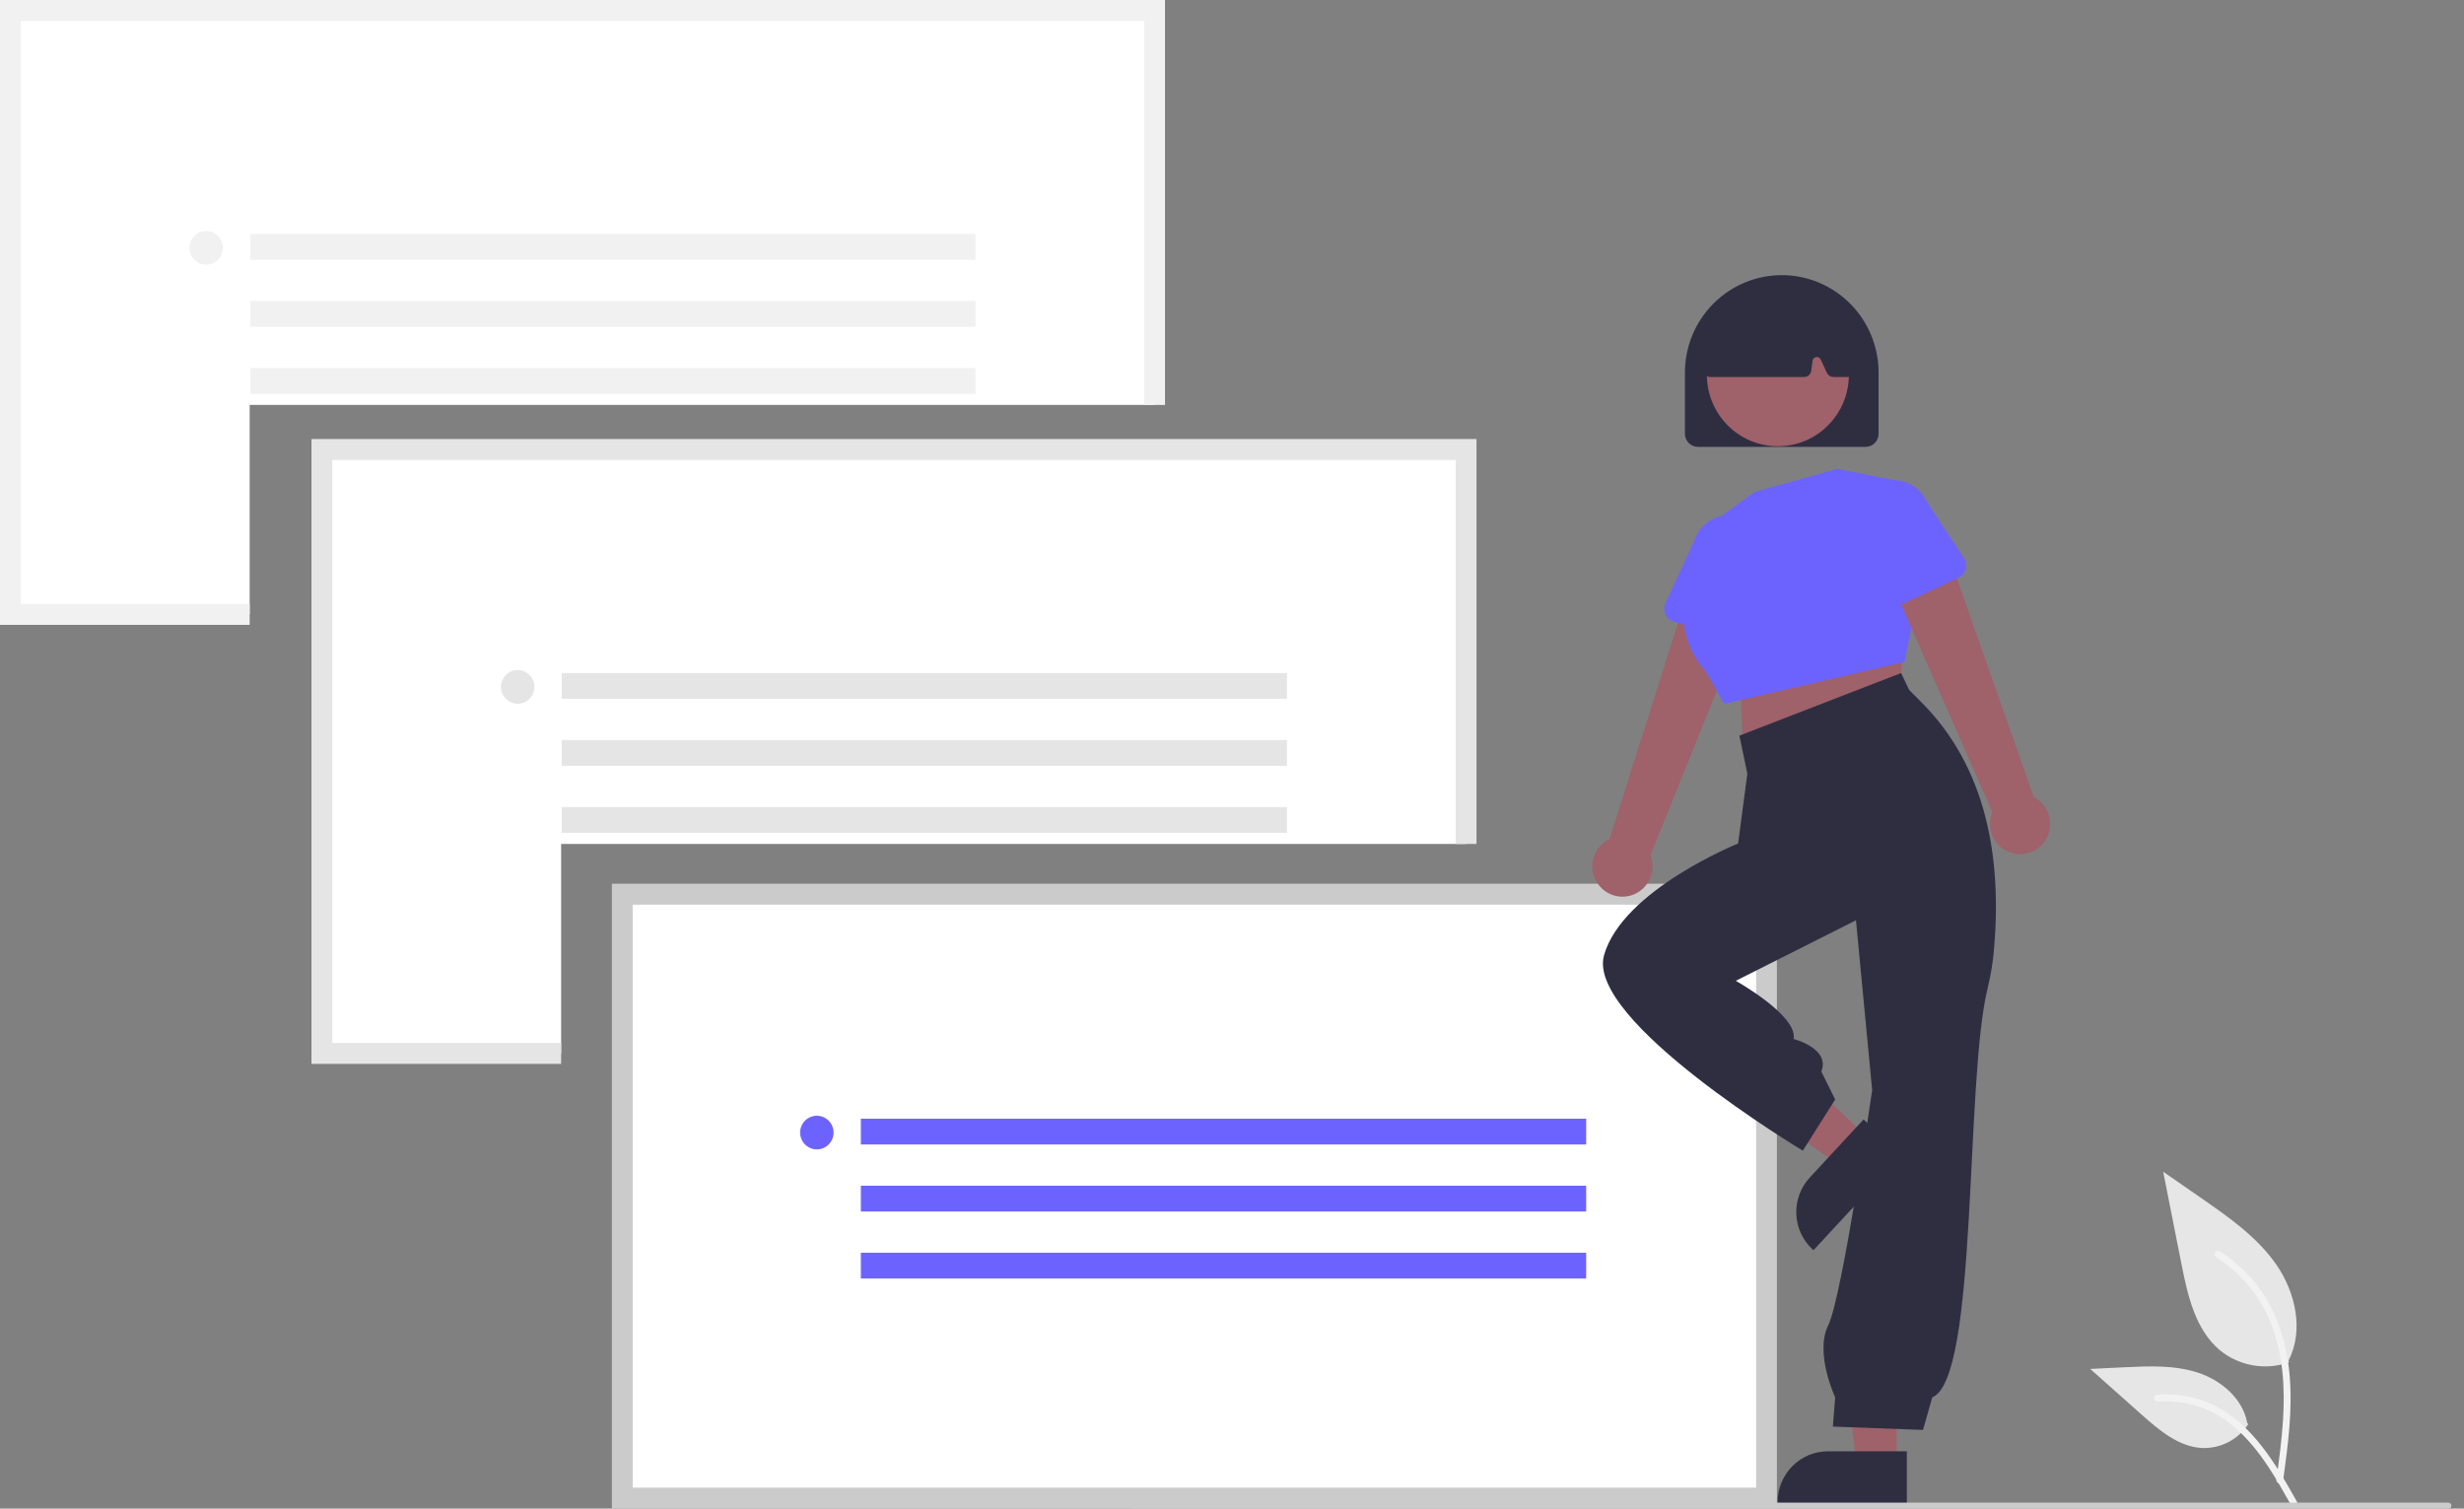 <svg width="98" height="60" viewBox="0 0 98 60" fill="none" xmlns="http://www.w3.org/2000/svg">
<rect x="0" y="0" width="98" height="60" fill="#808080" stroke="none"/>
<g clip-path="url(#clip0_137_669)">
<path d="M91.04 54.181C90.577 54.345 90.08 54.386 89.597 54.3C89.114 54.214 88.66 54.005 88.281 53.692C87.315 52.875 87.012 51.53 86.765 50.285L86.036 46.601L87.563 47.659C88.66 48.42 89.783 49.205 90.543 50.307C91.303 51.41 91.635 52.914 91.024 54.107" fill="#E6E6E6"/>
<path d="M90.804 58.898C90.996 57.489 91.194 56.061 91.059 54.637C90.939 53.372 90.556 52.137 89.775 51.123C89.361 50.587 88.857 50.127 88.286 49.765C88.137 49.67 88 49.907 88.148 50.002C89.136 50.631 89.901 51.559 90.331 52.654C90.807 53.871 90.883 55.197 90.801 56.49C90.752 57.272 90.646 58.049 90.541 58.825C90.532 58.86 90.538 58.897 90.555 58.928C90.573 58.959 90.602 58.983 90.636 58.994C90.671 59.003 90.708 58.998 90.74 58.98C90.771 58.962 90.794 58.933 90.804 58.898L90.804 58.898Z" fill="#F2F2F2"/>
<path d="M89.421 56.637C89.223 56.941 88.95 57.188 88.629 57.355C88.308 57.521 87.95 57.602 87.589 57.589C86.661 57.545 85.888 56.893 85.192 56.274L83.133 54.444L84.495 54.378C85.475 54.331 86.481 54.287 87.414 54.591C88.347 54.896 89.208 55.628 89.379 56.6" fill="#E6E6E6"/>
<path d="M91.347 59.708C90.422 58.06 89.349 56.229 87.432 55.644C86.899 55.481 86.341 55.423 85.786 55.472C85.611 55.488 85.655 55.759 85.829 55.744C86.759 55.666 87.687 55.913 88.457 56.444C89.198 56.952 89.775 57.657 90.263 58.406C90.562 58.864 90.83 59.343 91.098 59.82C91.183 59.972 91.434 59.862 91.347 59.708Z" fill="#F2F2F2"/>
<path d="M58.31 17.877V33.565H22.318V41.895H12.803V17.877H58.31Z" fill="white"/>
<path d="M12.388 17.461V42.312H22.318V41.48H13.215V18.294H57.897V33.565H58.724V17.461H12.388Z" fill="#E5E5E5"/>
<path d="M51.187 26.767H22.341V27.792H51.187V26.767Z" fill="#E5E5E5"/>
<path d="M51.187 29.433H22.341V30.458H51.187V29.433Z" fill="#E5E5E5"/>
<path d="M51.187 32.098H22.341V33.123H51.187V32.098Z" fill="#E5E5E5"/>
<path d="M20.59 27.988C20.957 27.988 21.254 27.688 21.254 27.318C21.254 26.949 20.957 26.649 20.59 26.649C20.223 26.649 19.925 26.949 19.925 27.318C19.925 27.688 20.223 27.988 20.59 27.988Z" fill="#E5E5E5"/>
<path d="M45.922 0.416V16.104H9.93V24.434H0.414V0.416H45.922Z" fill="white"/>
<path d="M0 0V24.851H9.93V24.019H0.827V0.833H45.509V16.104H46.336V0H0Z" fill="#F1F1F1"/>
<path d="M38.799 9.306H9.952V10.332H38.799V9.306Z" fill="#F1F1F1"/>
<path d="M38.799 11.972H9.952V12.997H38.799V11.972Z" fill="#F1F1F1"/>
<path d="M38.799 14.637H9.952V15.662H38.799V14.637Z" fill="#F1F1F1"/>
<path d="M8.201 10.527C8.569 10.527 8.866 10.227 8.866 9.858C8.866 9.488 8.569 9.188 8.201 9.188C7.834 9.188 7.537 9.488 7.537 9.858C7.537 10.227 7.834 10.527 8.201 10.527Z" fill="#F1F1F1"/>
<path d="M70.259 35.565H24.75V59.584H70.259V35.565Z" fill="white"/>
<path d="M70.672 60H24.337V35.148H70.672V60ZM25.164 59.167H69.845V35.981H25.164V59.167Z" fill="#CBCBCB"/>
<path d="M63.086 44.493H34.239V45.518H63.086V44.493Z" fill="#6C63FF"/>
<path d="M63.086 47.158H34.239V48.183H63.086V47.158Z" fill="#6C63FF"/>
<path d="M63.086 49.824H34.239V50.849H63.086V49.824Z" fill="#6C63FF"/>
<path d="M32.488 45.713C32.855 45.713 33.153 45.413 33.153 45.044C33.153 44.675 32.855 44.375 32.488 44.375C32.121 44.375 31.823 44.675 31.823 45.044C31.823 45.413 32.121 45.713 32.488 45.713Z" fill="#6C63FF"/>
<path d="M63.551 35.149C63.45 35.007 63.382 34.843 63.351 34.672C63.32 34.499 63.327 34.323 63.371 34.154C63.415 33.985 63.495 33.827 63.606 33.693C63.717 33.559 63.856 33.45 64.013 33.376L67.305 23L69.597 24.199L65.641 34.021C65.748 34.295 65.751 34.599 65.65 34.875C65.549 35.151 65.351 35.381 65.094 35.52C64.836 35.659 64.537 35.698 64.252 35.63C63.968 35.561 63.718 35.39 63.551 35.149V35.149Z" fill="#9F616A"/>
<path d="M66.24 24.435C66.208 24.365 66.192 24.289 66.192 24.212C66.193 24.135 66.21 24.059 66.242 23.989L67.369 21.549C67.481 21.171 67.736 20.852 68.08 20.664C68.424 20.475 68.828 20.432 69.204 20.543C69.579 20.653 69.896 20.91 70.085 21.255C70.273 21.601 70.317 22.008 70.208 22.386L69.831 25.059C69.821 25.136 69.794 25.209 69.752 25.274C69.711 25.338 69.656 25.394 69.592 25.435C69.528 25.477 69.455 25.504 69.379 25.515C69.303 25.526 69.226 25.52 69.153 25.498L66.574 24.729C66.5 24.707 66.433 24.669 66.375 24.619C66.317 24.568 66.271 24.506 66.24 24.435Z" fill="#6C63FF"/>
<path d="M75.748 24.847L75.564 27.439L69.313 29.66L69.221 27.161L75.748 24.847Z" fill="#9F616A"/>
<path d="M67.75 21.052L69.772 19.572L73.082 18.646L75.84 19.201L76.3 23.551L75.748 26.328L68.577 27.994L67.842 26.698C67.842 26.698 66.187 25.032 67.474 23.181L67.75 21.052Z" fill="#6C63FF"/>
<path d="M67.014 17.251V14.821C67.014 13.792 67.42 12.806 68.142 12.079C68.865 11.352 69.844 10.943 70.866 10.943C71.887 10.943 72.867 11.352 73.589 12.079C74.311 12.806 74.717 13.792 74.717 14.821V17.251C74.717 17.39 74.663 17.522 74.566 17.619C74.469 17.717 74.337 17.772 74.2 17.772H67.532C67.395 17.772 67.263 17.717 67.166 17.619C67.069 17.522 67.015 17.39 67.014 17.251Z" fill="#2F2E41"/>
<path d="M70.711 17.748C72.271 17.748 73.535 16.476 73.535 14.905C73.535 13.335 72.271 12.063 70.711 12.063C69.152 12.063 67.887 13.335 67.887 14.905C67.887 16.476 69.152 17.748 70.711 17.748Z" fill="#9F616A"/>
<path d="M67.81 14.895C67.783 14.863 67.763 14.826 67.751 14.787C67.74 14.747 67.737 14.705 67.743 14.664L68.077 12.319C68.084 12.271 68.102 12.226 68.13 12.187C68.159 12.148 68.196 12.117 68.24 12.097C69.947 11.292 71.678 11.291 73.386 12.094C73.431 12.115 73.47 12.149 73.499 12.19C73.528 12.231 73.545 12.279 73.55 12.329L73.773 14.678C73.777 14.718 73.772 14.758 73.76 14.796C73.747 14.835 73.727 14.87 73.7 14.9C73.673 14.93 73.64 14.953 73.603 14.97C73.567 14.986 73.527 14.994 73.487 14.994H72.921C72.866 14.994 72.813 14.979 72.766 14.949C72.72 14.919 72.684 14.877 72.66 14.828L72.416 14.3C72.4 14.266 72.374 14.238 72.341 14.22C72.308 14.203 72.27 14.196 72.233 14.202C72.196 14.208 72.162 14.226 72.136 14.253C72.11 14.28 72.093 14.315 72.089 14.352L72.04 14.741C72.031 14.811 71.998 14.875 71.945 14.922C71.893 14.969 71.825 14.994 71.755 14.994H68.027C67.986 14.994 67.945 14.986 67.908 14.968C67.87 14.951 67.837 14.926 67.81 14.895Z" fill="#2F2E41"/>
<path d="M80.068 33.939C79.898 33.899 79.74 33.823 79.603 33.715C79.467 33.607 79.355 33.47 79.277 33.314C79.198 33.158 79.155 32.987 79.149 32.812C79.144 32.638 79.176 32.464 79.245 32.303L74.866 22.343L77.371 21.708L80.887 31.698C81.148 31.831 81.35 32.056 81.457 32.331C81.564 32.605 81.567 32.908 81.466 33.185C81.365 33.461 81.167 33.69 80.909 33.829C80.651 33.968 80.352 34.007 80.068 33.939Z" fill="#9F616A"/>
<path d="M75.015 24.128C74.945 24.097 74.883 24.051 74.832 23.993C74.782 23.935 74.745 23.867 74.723 23.793L73.957 21.214C73.791 20.857 73.772 20.449 73.905 20.078C74.038 19.707 74.311 19.404 74.665 19.236C75.02 19.068 75.426 19.048 75.794 19.181C76.163 19.313 76.465 19.588 76.632 19.944L78.113 22.195C78.155 22.259 78.183 22.332 78.195 22.408C78.207 22.484 78.202 22.562 78.182 22.636C78.161 22.71 78.125 22.779 78.075 22.838C78.026 22.897 77.964 22.944 77.895 22.977L75.459 24.125C75.389 24.157 75.314 24.175 75.237 24.175C75.161 24.176 75.085 24.16 75.015 24.128Z" fill="#6C63FF"/>
<path d="M75.434 58.245L73.84 58.245L73.082 52.056L75.434 52.056L75.434 58.245Z" fill="#9F616A"/>
<path d="M75.84 59.8L70.701 59.8V59.735C70.701 59.201 70.912 58.689 71.287 58.311C71.662 57.933 72.171 57.721 72.701 57.721H72.701L75.84 57.721L75.84 59.8Z" fill="#2F2E41"/>
<path d="M74.222 45.178L73.136 46.352L68.121 42.691L69.725 40.959L74.222 45.178Z" fill="#9F616A"/>
<path d="M75.63 45.939L72.126 49.724L72.079 49.679C71.691 49.315 71.462 48.811 71.443 48.277C71.425 47.744 71.617 47.224 71.979 46.834L71.979 46.833L74.119 44.522L75.63 45.939Z" fill="#2F2E41"/>
<path d="M75.932 27.439L76.442 27.952C78.991 30.519 79.619 34.078 79.313 37.695C79.27 38.231 79.185 38.763 79.058 39.285C78.138 42.988 78.69 54.835 76.851 55.575L76.484 56.871L72.898 56.737L72.99 55.575C72.99 55.575 72.163 53.817 72.714 52.706C73.266 51.595 74.461 43.358 74.461 43.358L73.817 36.602L69.037 39.008C69.037 39.008 71.519 40.396 71.335 41.322C71.335 41.322 72.806 41.692 72.439 42.617L72.99 43.728L71.703 45.764C71.703 45.764 63.061 40.581 63.797 37.99C64.532 35.398 69.129 33.547 69.129 33.547L69.497 30.771L69.18 29.258L75.612 26.768L75.932 27.439Z" fill="#2F2E41"/>
<path d="M97.382 60H44.997C44.966 60 44.936 59.987 44.914 59.965C44.892 59.943 44.879 59.913 44.879 59.881C44.879 59.85 44.892 59.819 44.914 59.797C44.936 59.775 44.966 59.763 44.997 59.763H97.382C97.413 59.763 97.443 59.775 97.466 59.797C97.488 59.819 97.5 59.85 97.5 59.881C97.5 59.913 97.488 59.943 97.466 59.965C97.443 59.987 97.413 60 97.382 60Z" fill="#CBCBCB"/>
</g>
<defs>
<clipPath id="clip0_137_669">
<rect width="97.5" height="60" fill="white"/>
</clipPath>
</defs>
</svg>
